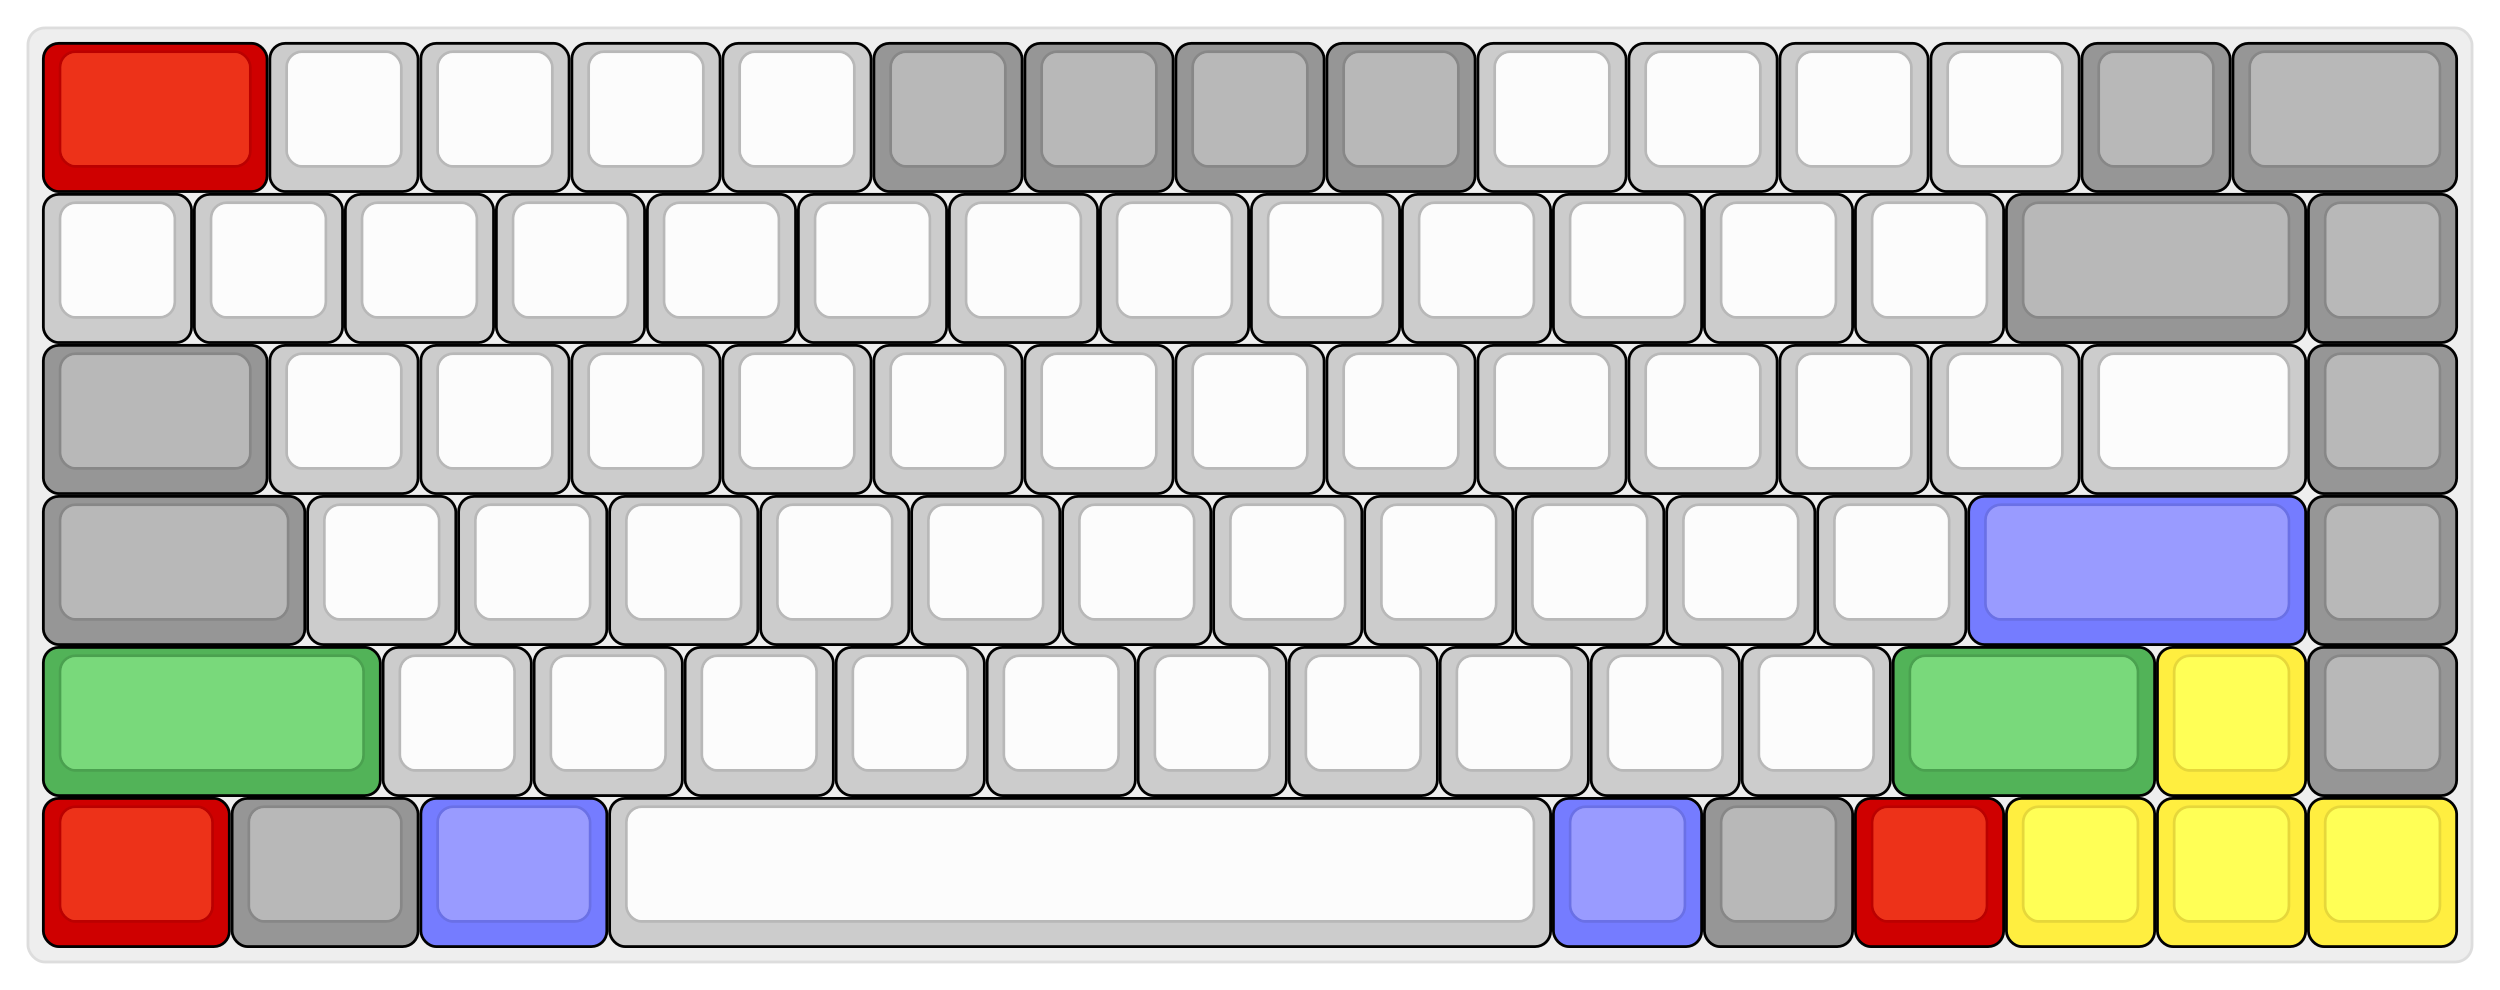 
  <svg width='894px'
       height='354px'
       viewBox='0 0 894 354'
       xmlns='http://www.w3.org/2000/svg'
       xmlns:xlink="http://www.w3.org/1999/xlink">

    <style type='text/css'>
    .keycap .border { stroke: black; stroke-width: 2; }
    .keycap .inner.border { stroke: rgba(0,0,0,.1); }
    </style>
    <defs>
      <linearGradient id="DCS">
        <stop offset="0%" stop-color="black" stop-opacity="0"/>
        <stop offset="40%" stop-color="black" stop-opacity="0.1"/>
        <stop offset="60%" stop-color="black" stop-opacity="0.1"/>
        <stop offset="100%" stop-color="black" stop-opacity="0"/>
      </linearGradient>
      <linearGradient id="SPACE" x1="0%" x2="0%" y1="0%" y2="100%">
        <stop offset="0%" stop-color="black" stop-opacity="0.1"/>
        <stop offset="20%" stop-color="black" stop-opacity="0.0"/>
        <stop offset="40%" stop-color="black" stop-opacity="0.0"/>
        <stop offset="100%" stop-color="black" stop-opacity="0.1"/>
      </linearGradient>
      <radialGradient id="DSA">
        <stop offset="0%" stop-color="black" stop-opacity="0.1"/>
        <stop offset="10%" stop-color="black" stop-opacity="0.1"/>
        <stop offset="100%" stop-color="black" stop-opacity="0"/>
      </radialGradient>
      <radialGradient id="SA" xlink:href="#DSA" />
    </defs>

    <g transform='translate(10,10)'>
      <rect width="874" height="334"
            stroke="#ddd" stroke-width="1" fill="#eeeeee" rx="6"/>
      <g transform='translate(5,5)'>
        
  <g class='  keycap'
  >

  
    <!-- Outer Border -->
    <rect x="1" y="1"
          width="79" height="52"
          rx="5" fill="#cf0000" class="outer border"/>
    
    <!-- Outer Fill -->
    <rect x="1" y="1"
          width="79" height="52"
          rx="5" fill="#cf0000"/>
    

    
      <!-- Inner Border -->
      <rect x="7" y="4"
            width="67" height="40"
            rx="5" fill="#ed3219" class="inner border"/>
      
      <!-- Inner Fill -->
      <rect x="7" y="4"
            width="67" height="40"
            rx="5" fill="#ed3219"/>
      
      

     
   
  </g>

  <g class='  keycap'
  >

  
    <!-- Outer Border -->
    <rect x="82" y="1"
          width="52" height="52"
          rx="5" fill="#cccccc" class="outer border"/>
    
    <!-- Outer Fill -->
    <rect x="82" y="1"
          width="52" height="52"
          rx="5" fill="#cccccc"/>
    

    
      <!-- Inner Border -->
      <rect x="88" y="4"
            width="40" height="40"
            rx="5" fill="#fcfcfc" class="inner border"/>
      
      <!-- Inner Fill -->
      <rect x="88" y="4"
            width="40" height="40"
            rx="5" fill="#fcfcfc"/>
      
      

     
   
  </g>

  <g class='  keycap'
  >

  
    <!-- Outer Border -->
    <rect x="136" y="1"
          width="52" height="52"
          rx="5" fill="#cccccc" class="outer border"/>
    
    <!-- Outer Fill -->
    <rect x="136" y="1"
          width="52" height="52"
          rx="5" fill="#cccccc"/>
    

    
      <!-- Inner Border -->
      <rect x="142" y="4"
            width="40" height="40"
            rx="5" fill="#fcfcfc" class="inner border"/>
      
      <!-- Inner Fill -->
      <rect x="142" y="4"
            width="40" height="40"
            rx="5" fill="#fcfcfc"/>
      
      

     
   
  </g>

  <g class='  keycap'
  >

  
    <!-- Outer Border -->
    <rect x="190" y="1"
          width="52" height="52"
          rx="5" fill="#cccccc" class="outer border"/>
    
    <!-- Outer Fill -->
    <rect x="190" y="1"
          width="52" height="52"
          rx="5" fill="#cccccc"/>
    

    
      <!-- Inner Border -->
      <rect x="196" y="4"
            width="40" height="40"
            rx="5" fill="#fcfcfc" class="inner border"/>
      
      <!-- Inner Fill -->
      <rect x="196" y="4"
            width="40" height="40"
            rx="5" fill="#fcfcfc"/>
      
      

     
   
  </g>

  <g class='  keycap'
  >

  
    <!-- Outer Border -->
    <rect x="244" y="1"
          width="52" height="52"
          rx="5" fill="#cccccc" class="outer border"/>
    
    <!-- Outer Fill -->
    <rect x="244" y="1"
          width="52" height="52"
          rx="5" fill="#cccccc"/>
    

    
      <!-- Inner Border -->
      <rect x="250" y="4"
            width="40" height="40"
            rx="5" fill="#fcfcfc" class="inner border"/>
      
      <!-- Inner Fill -->
      <rect x="250" y="4"
            width="40" height="40"
            rx="5" fill="#fcfcfc"/>
      
      

     
   
  </g>

  <g class='  keycap'
  >

  
    <!-- Outer Border -->
    <rect x="298" y="1"
          width="52" height="52"
          rx="5" fill="#969696" class="outer border"/>
    
    <!-- Outer Fill -->
    <rect x="298" y="1"
          width="52" height="52"
          rx="5" fill="#969696"/>
    

    
      <!-- Inner Border -->
      <rect x="304" y="4"
            width="40" height="40"
            rx="5" fill="#b8b8b8" class="inner border"/>
      
      <!-- Inner Fill -->
      <rect x="304" y="4"
            width="40" height="40"
            rx="5" fill="#b8b8b8"/>
      
      

     
   
  </g>

  <g class='  keycap'
  >

  
    <!-- Outer Border -->
    <rect x="352" y="1"
          width="52" height="52"
          rx="5" fill="#969696" class="outer border"/>
    
    <!-- Outer Fill -->
    <rect x="352" y="1"
          width="52" height="52"
          rx="5" fill="#969696"/>
    

    
      <!-- Inner Border -->
      <rect x="358" y="4"
            width="40" height="40"
            rx="5" fill="#b8b8b8" class="inner border"/>
      
      <!-- Inner Fill -->
      <rect x="358" y="4"
            width="40" height="40"
            rx="5" fill="#b8b8b8"/>
      
      

     
   
  </g>

  <g class='  keycap'
  >

  
    <!-- Outer Border -->
    <rect x="406" y="1"
          width="52" height="52"
          rx="5" fill="#969696" class="outer border"/>
    
    <!-- Outer Fill -->
    <rect x="406" y="1"
          width="52" height="52"
          rx="5" fill="#969696"/>
    

    
      <!-- Inner Border -->
      <rect x="412" y="4"
            width="40" height="40"
            rx="5" fill="#b8b8b8" class="inner border"/>
      
      <!-- Inner Fill -->
      <rect x="412" y="4"
            width="40" height="40"
            rx="5" fill="#b8b8b8"/>
      
      

     
   
  </g>

  <g class='  keycap'
  >

  
    <!-- Outer Border -->
    <rect x="460" y="1"
          width="52" height="52"
          rx="5" fill="#969696" class="outer border"/>
    
    <!-- Outer Fill -->
    <rect x="460" y="1"
          width="52" height="52"
          rx="5" fill="#969696"/>
    

    
      <!-- Inner Border -->
      <rect x="466" y="4"
            width="40" height="40"
            rx="5" fill="#b8b8b8" class="inner border"/>
      
      <!-- Inner Fill -->
      <rect x="466" y="4"
            width="40" height="40"
            rx="5" fill="#b8b8b8"/>
      
      

     
   
  </g>

  <g class='  keycap'
  >

  
    <!-- Outer Border -->
    <rect x="514" y="1"
          width="52" height="52"
          rx="5" fill="#cccccc" class="outer border"/>
    
    <!-- Outer Fill -->
    <rect x="514" y="1"
          width="52" height="52"
          rx="5" fill="#cccccc"/>
    

    
      <!-- Inner Border -->
      <rect x="520" y="4"
            width="40" height="40"
            rx="5" fill="#fcfcfc" class="inner border"/>
      
      <!-- Inner Fill -->
      <rect x="520" y="4"
            width="40" height="40"
            rx="5" fill="#fcfcfc"/>
      
      

     
   
  </g>

  <g class='  keycap'
  >

  
    <!-- Outer Border -->
    <rect x="568" y="1"
          width="52" height="52"
          rx="5" fill="#cccccc" class="outer border"/>
    
    <!-- Outer Fill -->
    <rect x="568" y="1"
          width="52" height="52"
          rx="5" fill="#cccccc"/>
    

    
      <!-- Inner Border -->
      <rect x="574" y="4"
            width="40" height="40"
            rx="5" fill="#fcfcfc" class="inner border"/>
      
      <!-- Inner Fill -->
      <rect x="574" y="4"
            width="40" height="40"
            rx="5" fill="#fcfcfc"/>
      
      

     
   
  </g>

  <g class='  keycap'
  >

  
    <!-- Outer Border -->
    <rect x="622" y="1"
          width="52" height="52"
          rx="5" fill="#cccccc" class="outer border"/>
    
    <!-- Outer Fill -->
    <rect x="622" y="1"
          width="52" height="52"
          rx="5" fill="#cccccc"/>
    

    
      <!-- Inner Border -->
      <rect x="628" y="4"
            width="40" height="40"
            rx="5" fill="#fcfcfc" class="inner border"/>
      
      <!-- Inner Fill -->
      <rect x="628" y="4"
            width="40" height="40"
            rx="5" fill="#fcfcfc"/>
      
      

     
   
  </g>

  <g class='  keycap'
  >

  
    <!-- Outer Border -->
    <rect x="676" y="1"
          width="52" height="52"
          rx="5" fill="#cccccc" class="outer border"/>
    
    <!-- Outer Fill -->
    <rect x="676" y="1"
          width="52" height="52"
          rx="5" fill="#cccccc"/>
    

    
      <!-- Inner Border -->
      <rect x="682" y="4"
            width="40" height="40"
            rx="5" fill="#fcfcfc" class="inner border"/>
      
      <!-- Inner Fill -->
      <rect x="682" y="4"
            width="40" height="40"
            rx="5" fill="#fcfcfc"/>
      
      

     
   
  </g>

  <g class='  keycap'
  >

  
    <!-- Outer Border -->
    <rect x="730" y="1"
          width="52" height="52"
          rx="5" fill="#969696" class="outer border"/>
    
    <!-- Outer Fill -->
    <rect x="730" y="1"
          width="52" height="52"
          rx="5" fill="#969696"/>
    

    
      <!-- Inner Border -->
      <rect x="736" y="4"
            width="40" height="40"
            rx="5" fill="#b8b8b8" class="inner border"/>
      
      <!-- Inner Fill -->
      <rect x="736" y="4"
            width="40" height="40"
            rx="5" fill="#b8b8b8"/>
      
      

     
   
  </g>

  <g class='  keycap'
  >

  
    <!-- Outer Border -->
    <rect x="784" y="1"
          width="79" height="52"
          rx="5" fill="#969696" class="outer border"/>
    
    <!-- Outer Fill -->
    <rect x="784" y="1"
          width="79" height="52"
          rx="5" fill="#969696"/>
    

    
      <!-- Inner Border -->
      <rect x="790" y="4"
            width="67" height="40"
            rx="5" fill="#b8b8b8" class="inner border"/>
      
      <!-- Inner Fill -->
      <rect x="790" y="4"
            width="67" height="40"
            rx="5" fill="#b8b8b8"/>
      
      

     
   
  </g>

  <g class='  keycap'
  >

  
    <!-- Outer Border -->
    <rect x="1" y="55"
          width="52" height="52"
          rx="5" fill="#cccccc" class="outer border"/>
    
    <!-- Outer Fill -->
    <rect x="1" y="55"
          width="52" height="52"
          rx="5" fill="#cccccc"/>
    

    
      <!-- Inner Border -->
      <rect x="7" y="58"
            width="40" height="40"
            rx="5" fill="#fcfcfc" class="inner border"/>
      
      <!-- Inner Fill -->
      <rect x="7" y="58"
            width="40" height="40"
            rx="5" fill="#fcfcfc"/>
      
      

     
   
  </g>

  <g class='  keycap'
  >

  
    <!-- Outer Border -->
    <rect x="55" y="55"
          width="52" height="52"
          rx="5" fill="#cccccc" class="outer border"/>
    
    <!-- Outer Fill -->
    <rect x="55" y="55"
          width="52" height="52"
          rx="5" fill="#cccccc"/>
    

    
      <!-- Inner Border -->
      <rect x="61" y="58"
            width="40" height="40"
            rx="5" fill="#fcfcfc" class="inner border"/>
      
      <!-- Inner Fill -->
      <rect x="61" y="58"
            width="40" height="40"
            rx="5" fill="#fcfcfc"/>
      
      

     
   
  </g>

  <g class='  keycap'
  >

  
    <!-- Outer Border -->
    <rect x="109" y="55"
          width="52" height="52"
          rx="5" fill="#cccccc" class="outer border"/>
    
    <!-- Outer Fill -->
    <rect x="109" y="55"
          width="52" height="52"
          rx="5" fill="#cccccc"/>
    

    
      <!-- Inner Border -->
      <rect x="115" y="58"
            width="40" height="40"
            rx="5" fill="#fcfcfc" class="inner border"/>
      
      <!-- Inner Fill -->
      <rect x="115" y="58"
            width="40" height="40"
            rx="5" fill="#fcfcfc"/>
      
      

     
   
  </g>

  <g class='  keycap'
  >

  
    <!-- Outer Border -->
    <rect x="163" y="55"
          width="52" height="52"
          rx="5" fill="#cccccc" class="outer border"/>
    
    <!-- Outer Fill -->
    <rect x="163" y="55"
          width="52" height="52"
          rx="5" fill="#cccccc"/>
    

    
      <!-- Inner Border -->
      <rect x="169" y="58"
            width="40" height="40"
            rx="5" fill="#fcfcfc" class="inner border"/>
      
      <!-- Inner Fill -->
      <rect x="169" y="58"
            width="40" height="40"
            rx="5" fill="#fcfcfc"/>
      
      

     
   
  </g>

  <g class='  keycap'
  >

  
    <!-- Outer Border -->
    <rect x="217" y="55"
          width="52" height="52"
          rx="5" fill="#cccccc" class="outer border"/>
    
    <!-- Outer Fill -->
    <rect x="217" y="55"
          width="52" height="52"
          rx="5" fill="#cccccc"/>
    

    
      <!-- Inner Border -->
      <rect x="223" y="58"
            width="40" height="40"
            rx="5" fill="#fcfcfc" class="inner border"/>
      
      <!-- Inner Fill -->
      <rect x="223" y="58"
            width="40" height="40"
            rx="5" fill="#fcfcfc"/>
      
      

     
   
  </g>

  <g class='  keycap'
  >

  
    <!-- Outer Border -->
    <rect x="271" y="55"
          width="52" height="52"
          rx="5" fill="#cccccc" class="outer border"/>
    
    <!-- Outer Fill -->
    <rect x="271" y="55"
          width="52" height="52"
          rx="5" fill="#cccccc"/>
    

    
      <!-- Inner Border -->
      <rect x="277" y="58"
            width="40" height="40"
            rx="5" fill="#fcfcfc" class="inner border"/>
      
      <!-- Inner Fill -->
      <rect x="277" y="58"
            width="40" height="40"
            rx="5" fill="#fcfcfc"/>
      
      

     
   
  </g>

  <g class='  keycap'
  >

  
    <!-- Outer Border -->
    <rect x="325" y="55"
          width="52" height="52"
          rx="5" fill="#cccccc" class="outer border"/>
    
    <!-- Outer Fill -->
    <rect x="325" y="55"
          width="52" height="52"
          rx="5" fill="#cccccc"/>
    

    
      <!-- Inner Border -->
      <rect x="331" y="58"
            width="40" height="40"
            rx="5" fill="#fcfcfc" class="inner border"/>
      
      <!-- Inner Fill -->
      <rect x="331" y="58"
            width="40" height="40"
            rx="5" fill="#fcfcfc"/>
      
      

     
   
  </g>

  <g class='  keycap'
  >

  
    <!-- Outer Border -->
    <rect x="379" y="55"
          width="52" height="52"
          rx="5" fill="#cccccc" class="outer border"/>
    
    <!-- Outer Fill -->
    <rect x="379" y="55"
          width="52" height="52"
          rx="5" fill="#cccccc"/>
    

    
      <!-- Inner Border -->
      <rect x="385" y="58"
            width="40" height="40"
            rx="5" fill="#fcfcfc" class="inner border"/>
      
      <!-- Inner Fill -->
      <rect x="385" y="58"
            width="40" height="40"
            rx="5" fill="#fcfcfc"/>
      
      

     
   
  </g>

  <g class='  keycap'
  >

  
    <!-- Outer Border -->
    <rect x="433" y="55"
          width="52" height="52"
          rx="5" fill="#cccccc" class="outer border"/>
    
    <!-- Outer Fill -->
    <rect x="433" y="55"
          width="52" height="52"
          rx="5" fill="#cccccc"/>
    

    
      <!-- Inner Border -->
      <rect x="439" y="58"
            width="40" height="40"
            rx="5" fill="#fcfcfc" class="inner border"/>
      
      <!-- Inner Fill -->
      <rect x="439" y="58"
            width="40" height="40"
            rx="5" fill="#fcfcfc"/>
      
      

     
   
  </g>

  <g class='  keycap'
  >

  
    <!-- Outer Border -->
    <rect x="487" y="55"
          width="52" height="52"
          rx="5" fill="#cccccc" class="outer border"/>
    
    <!-- Outer Fill -->
    <rect x="487" y="55"
          width="52" height="52"
          rx="5" fill="#cccccc"/>
    

    
      <!-- Inner Border -->
      <rect x="493" y="58"
            width="40" height="40"
            rx="5" fill="#fcfcfc" class="inner border"/>
      
      <!-- Inner Fill -->
      <rect x="493" y="58"
            width="40" height="40"
            rx="5" fill="#fcfcfc"/>
      
      

     
   
  </g>

  <g class='  keycap'
  >

  
    <!-- Outer Border -->
    <rect x="541" y="55"
          width="52" height="52"
          rx="5" fill="#cccccc" class="outer border"/>
    
    <!-- Outer Fill -->
    <rect x="541" y="55"
          width="52" height="52"
          rx="5" fill="#cccccc"/>
    

    
      <!-- Inner Border -->
      <rect x="547" y="58"
            width="40" height="40"
            rx="5" fill="#fcfcfc" class="inner border"/>
      
      <!-- Inner Fill -->
      <rect x="547" y="58"
            width="40" height="40"
            rx="5" fill="#fcfcfc"/>
      
      

     
   
  </g>

  <g class='  keycap'
  >

  
    <!-- Outer Border -->
    <rect x="595" y="55"
          width="52" height="52"
          rx="5" fill="#cccccc" class="outer border"/>
    
    <!-- Outer Fill -->
    <rect x="595" y="55"
          width="52" height="52"
          rx="5" fill="#cccccc"/>
    

    
      <!-- Inner Border -->
      <rect x="601" y="58"
            width="40" height="40"
            rx="5" fill="#fcfcfc" class="inner border"/>
      
      <!-- Inner Fill -->
      <rect x="601" y="58"
            width="40" height="40"
            rx="5" fill="#fcfcfc"/>
      
      

     
   
  </g>

  <g class='  keycap'
  >

  
    <!-- Outer Border -->
    <rect x="649" y="55"
          width="52" height="52"
          rx="5" fill="#cccccc" class="outer border"/>
    
    <!-- Outer Fill -->
    <rect x="649" y="55"
          width="52" height="52"
          rx="5" fill="#cccccc"/>
    

    
      <!-- Inner Border -->
      <rect x="655" y="58"
            width="40" height="40"
            rx="5" fill="#fcfcfc" class="inner border"/>
      
      <!-- Inner Fill -->
      <rect x="655" y="58"
            width="40" height="40"
            rx="5" fill="#fcfcfc"/>
      
      

     
   
  </g>

  <g class='  keycap'
  >

  
    <!-- Outer Border -->
    <rect x="703" y="55"
          width="106" height="52"
          rx="5" fill="#969696" class="outer border"/>
    
    <!-- Outer Fill -->
    <rect x="703" y="55"
          width="106" height="52"
          rx="5" fill="#969696"/>
    

    
      <!-- Inner Border -->
      <rect x="709" y="58"
            width="94" height="40"
            rx="5" fill="#b8b8b8" class="inner border"/>
      
      <!-- Inner Fill -->
      <rect x="709" y="58"
            width="94" height="40"
            rx="5" fill="#b8b8b8"/>
      
      

     
   
  </g>

  <g class='  keycap'
  >

  
    <!-- Outer Border -->
    <rect x="811" y="55"
          width="52" height="52"
          rx="5" fill="#969696" class="outer border"/>
    
    <!-- Outer Fill -->
    <rect x="811" y="55"
          width="52" height="52"
          rx="5" fill="#969696"/>
    

    
      <!-- Inner Border -->
      <rect x="817" y="58"
            width="40" height="40"
            rx="5" fill="#b8b8b8" class="inner border"/>
      
      <!-- Inner Fill -->
      <rect x="817" y="58"
            width="40" height="40"
            rx="5" fill="#b8b8b8"/>
      
      

     
   
  </g>

  <g class='  keycap'
  >

  
    <!-- Outer Border -->
    <rect x="1" y="109"
          width="79" height="52"
          rx="5" fill="#969696" class="outer border"/>
    
    <!-- Outer Fill -->
    <rect x="1" y="109"
          width="79" height="52"
          rx="5" fill="#969696"/>
    

    
      <!-- Inner Border -->
      <rect x="7" y="112"
            width="67" height="40"
            rx="5" fill="#b8b8b8" class="inner border"/>
      
      <!-- Inner Fill -->
      <rect x="7" y="112"
            width="67" height="40"
            rx="5" fill="#b8b8b8"/>
      
      

     
   
  </g>

  <g class='  keycap'
  >

  
    <!-- Outer Border -->
    <rect x="82" y="109"
          width="52" height="52"
          rx="5" fill="#cccccc" class="outer border"/>
    
    <!-- Outer Fill -->
    <rect x="82" y="109"
          width="52" height="52"
          rx="5" fill="#cccccc"/>
    

    
      <!-- Inner Border -->
      <rect x="88" y="112"
            width="40" height="40"
            rx="5" fill="#fcfcfc" class="inner border"/>
      
      <!-- Inner Fill -->
      <rect x="88" y="112"
            width="40" height="40"
            rx="5" fill="#fcfcfc"/>
      
      

     
   
  </g>

  <g class='  keycap'
  >

  
    <!-- Outer Border -->
    <rect x="136" y="109"
          width="52" height="52"
          rx="5" fill="#cccccc" class="outer border"/>
    
    <!-- Outer Fill -->
    <rect x="136" y="109"
          width="52" height="52"
          rx="5" fill="#cccccc"/>
    

    
      <!-- Inner Border -->
      <rect x="142" y="112"
            width="40" height="40"
            rx="5" fill="#fcfcfc" class="inner border"/>
      
      <!-- Inner Fill -->
      <rect x="142" y="112"
            width="40" height="40"
            rx="5" fill="#fcfcfc"/>
      
      

     
   
  </g>

  <g class='  keycap'
  >

  
    <!-- Outer Border -->
    <rect x="190" y="109"
          width="52" height="52"
          rx="5" fill="#cccccc" class="outer border"/>
    
    <!-- Outer Fill -->
    <rect x="190" y="109"
          width="52" height="52"
          rx="5" fill="#cccccc"/>
    

    
      <!-- Inner Border -->
      <rect x="196" y="112"
            width="40" height="40"
            rx="5" fill="#fcfcfc" class="inner border"/>
      
      <!-- Inner Fill -->
      <rect x="196" y="112"
            width="40" height="40"
            rx="5" fill="#fcfcfc"/>
      
      

     
   
  </g>

  <g class='  keycap'
  >

  
    <!-- Outer Border -->
    <rect x="244" y="109"
          width="52" height="52"
          rx="5" fill="#cccccc" class="outer border"/>
    
    <!-- Outer Fill -->
    <rect x="244" y="109"
          width="52" height="52"
          rx="5" fill="#cccccc"/>
    

    
      <!-- Inner Border -->
      <rect x="250" y="112"
            width="40" height="40"
            rx="5" fill="#fcfcfc" class="inner border"/>
      
      <!-- Inner Fill -->
      <rect x="250" y="112"
            width="40" height="40"
            rx="5" fill="#fcfcfc"/>
      
      

     
   
  </g>

  <g class='  keycap'
  >

  
    <!-- Outer Border -->
    <rect x="298" y="109"
          width="52" height="52"
          rx="5" fill="#cccccc" class="outer border"/>
    
    <!-- Outer Fill -->
    <rect x="298" y="109"
          width="52" height="52"
          rx="5" fill="#cccccc"/>
    

    
      <!-- Inner Border -->
      <rect x="304" y="112"
            width="40" height="40"
            rx="5" fill="#fcfcfc" class="inner border"/>
      
      <!-- Inner Fill -->
      <rect x="304" y="112"
            width="40" height="40"
            rx="5" fill="#fcfcfc"/>
      
      

     
   
  </g>

  <g class='  keycap'
  >

  
    <!-- Outer Border -->
    <rect x="352" y="109"
          width="52" height="52"
          rx="5" fill="#cccccc" class="outer border"/>
    
    <!-- Outer Fill -->
    <rect x="352" y="109"
          width="52" height="52"
          rx="5" fill="#cccccc"/>
    

    
      <!-- Inner Border -->
      <rect x="358" y="112"
            width="40" height="40"
            rx="5" fill="#fcfcfc" class="inner border"/>
      
      <!-- Inner Fill -->
      <rect x="358" y="112"
            width="40" height="40"
            rx="5" fill="#fcfcfc"/>
      
      

     
   
  </g>

  <g class='  keycap'
  >

  
    <!-- Outer Border -->
    <rect x="406" y="109"
          width="52" height="52"
          rx="5" fill="#cccccc" class="outer border"/>
    
    <!-- Outer Fill -->
    <rect x="406" y="109"
          width="52" height="52"
          rx="5" fill="#cccccc"/>
    

    
      <!-- Inner Border -->
      <rect x="412" y="112"
            width="40" height="40"
            rx="5" fill="#fcfcfc" class="inner border"/>
      
      <!-- Inner Fill -->
      <rect x="412" y="112"
            width="40" height="40"
            rx="5" fill="#fcfcfc"/>
      
      

     
   
  </g>

  <g class='  keycap'
  >

  
    <!-- Outer Border -->
    <rect x="460" y="109"
          width="52" height="52"
          rx="5" fill="#cccccc" class="outer border"/>
    
    <!-- Outer Fill -->
    <rect x="460" y="109"
          width="52" height="52"
          rx="5" fill="#cccccc"/>
    

    
      <!-- Inner Border -->
      <rect x="466" y="112"
            width="40" height="40"
            rx="5" fill="#fcfcfc" class="inner border"/>
      
      <!-- Inner Fill -->
      <rect x="466" y="112"
            width="40" height="40"
            rx="5" fill="#fcfcfc"/>
      
      

     
   
  </g>

  <g class='  keycap'
  >

  
    <!-- Outer Border -->
    <rect x="514" y="109"
          width="52" height="52"
          rx="5" fill="#cccccc" class="outer border"/>
    
    <!-- Outer Fill -->
    <rect x="514" y="109"
          width="52" height="52"
          rx="5" fill="#cccccc"/>
    

    
      <!-- Inner Border -->
      <rect x="520" y="112"
            width="40" height="40"
            rx="5" fill="#fcfcfc" class="inner border"/>
      
      <!-- Inner Fill -->
      <rect x="520" y="112"
            width="40" height="40"
            rx="5" fill="#fcfcfc"/>
      
      

     
   
  </g>

  <g class='  keycap'
  >

  
    <!-- Outer Border -->
    <rect x="568" y="109"
          width="52" height="52"
          rx="5" fill="#cccccc" class="outer border"/>
    
    <!-- Outer Fill -->
    <rect x="568" y="109"
          width="52" height="52"
          rx="5" fill="#cccccc"/>
    

    
      <!-- Inner Border -->
      <rect x="574" y="112"
            width="40" height="40"
            rx="5" fill="#fcfcfc" class="inner border"/>
      
      <!-- Inner Fill -->
      <rect x="574" y="112"
            width="40" height="40"
            rx="5" fill="#fcfcfc"/>
      
      

     
   
  </g>

  <g class='  keycap'
  >

  
    <!-- Outer Border -->
    <rect x="622" y="109"
          width="52" height="52"
          rx="5" fill="#cccccc" class="outer border"/>
    
    <!-- Outer Fill -->
    <rect x="622" y="109"
          width="52" height="52"
          rx="5" fill="#cccccc"/>
    

    
      <!-- Inner Border -->
      <rect x="628" y="112"
            width="40" height="40"
            rx="5" fill="#fcfcfc" class="inner border"/>
      
      <!-- Inner Fill -->
      <rect x="628" y="112"
            width="40" height="40"
            rx="5" fill="#fcfcfc"/>
      
      

     
   
  </g>

  <g class='  keycap'
  >

  
    <!-- Outer Border -->
    <rect x="676" y="109"
          width="52" height="52"
          rx="5" fill="#cccccc" class="outer border"/>
    
    <!-- Outer Fill -->
    <rect x="676" y="109"
          width="52" height="52"
          rx="5" fill="#cccccc"/>
    

    
      <!-- Inner Border -->
      <rect x="682" y="112"
            width="40" height="40"
            rx="5" fill="#fcfcfc" class="inner border"/>
      
      <!-- Inner Fill -->
      <rect x="682" y="112"
            width="40" height="40"
            rx="5" fill="#fcfcfc"/>
      
      

     
   
  </g>

  <g class='  keycap'
  >

  
    <!-- Outer Border -->
    <rect x="730" y="109"
          width="79" height="52"
          rx="5" fill="#cccccc" class="outer border"/>
    
    <!-- Outer Fill -->
    <rect x="730" y="109"
          width="79" height="52"
          rx="5" fill="#cccccc"/>
    

    
      <!-- Inner Border -->
      <rect x="736" y="112"
            width="67" height="40"
            rx="5" fill="#fcfcfc" class="inner border"/>
      
      <!-- Inner Fill -->
      <rect x="736" y="112"
            width="67" height="40"
            rx="5" fill="#fcfcfc"/>
      
      

     
   
  </g>

  <g class='  keycap'
  >

  
    <!-- Outer Border -->
    <rect x="811" y="109"
          width="52" height="52"
          rx="5" fill="#969696" class="outer border"/>
    
    <!-- Outer Fill -->
    <rect x="811" y="109"
          width="52" height="52"
          rx="5" fill="#969696"/>
    

    
      <!-- Inner Border -->
      <rect x="817" y="112"
            width="40" height="40"
            rx="5" fill="#b8b8b8" class="inner border"/>
      
      <!-- Inner Fill -->
      <rect x="817" y="112"
            width="40" height="40"
            rx="5" fill="#b8b8b8"/>
      
      

     
   
  </g>

  <g class='  keycap'
  >

  
    <!-- Outer Border -->
    <rect x="1" y="163"
          width="92.5" height="52"
          rx="5" fill="#969696" class="outer border"/>
    
    <!-- Outer Fill -->
    <rect x="1" y="163"
          width="92.5" height="52"
          rx="5" fill="#969696"/>
    

    
      <!-- Inner Border -->
      <rect x="7" y="166"
            width="80.5" height="40"
            rx="5" fill="#b8b8b8" class="inner border"/>
      
      <!-- Inner Fill -->
      <rect x="7" y="166"
            width="80.5" height="40"
            rx="5" fill="#b8b8b8"/>
      
      

     
   
  </g>

  <g class='  keycap'
  >

  
    <!-- Outer Border -->
    <rect x="95.5" y="163"
          width="52" height="52"
          rx="5" fill="#cccccc" class="outer border"/>
    
    <!-- Outer Fill -->
    <rect x="95.5" y="163"
          width="52" height="52"
          rx="5" fill="#cccccc"/>
    

    
      <!-- Inner Border -->
      <rect x="101.5" y="166"
            width="40" height="40"
            rx="5" fill="#fcfcfc" class="inner border"/>
      
      <!-- Inner Fill -->
      <rect x="101.5" y="166"
            width="40" height="40"
            rx="5" fill="#fcfcfc"/>
      
      

     
   
  </g>

  <g class='  keycap'
  >

  
    <!-- Outer Border -->
    <rect x="149.5" y="163"
          width="52" height="52"
          rx="5" fill="#cccccc" class="outer border"/>
    
    <!-- Outer Fill -->
    <rect x="149.5" y="163"
          width="52" height="52"
          rx="5" fill="#cccccc"/>
    

    
      <!-- Inner Border -->
      <rect x="155.5" y="166"
            width="40" height="40"
            rx="5" fill="#fcfcfc" class="inner border"/>
      
      <!-- Inner Fill -->
      <rect x="155.5" y="166"
            width="40" height="40"
            rx="5" fill="#fcfcfc"/>
      
      

     
   
  </g>

  <g class='  keycap'
  >

  
    <!-- Outer Border -->
    <rect x="203.5" y="163"
          width="52" height="52"
          rx="5" fill="#cccccc" class="outer border"/>
    
    <!-- Outer Fill -->
    <rect x="203.5" y="163"
          width="52" height="52"
          rx="5" fill="#cccccc"/>
    

    
      <!-- Inner Border -->
      <rect x="209.5" y="166"
            width="40" height="40"
            rx="5" fill="#fcfcfc" class="inner border"/>
      
      <!-- Inner Fill -->
      <rect x="209.5" y="166"
            width="40" height="40"
            rx="5" fill="#fcfcfc"/>
      
      

     
   
  </g>

  <g class='  keycap'
  >

  
    <!-- Outer Border -->
    <rect x="257.5" y="163"
          width="52" height="52"
          rx="5" fill="#cccccc" class="outer border"/>
    
    <!-- Outer Fill -->
    <rect x="257.5" y="163"
          width="52" height="52"
          rx="5" fill="#cccccc"/>
    

    
      <!-- Inner Border -->
      <rect x="263.5" y="166"
            width="40" height="40"
            rx="5" fill="#fcfcfc" class="inner border"/>
      
      <!-- Inner Fill -->
      <rect x="263.5" y="166"
            width="40" height="40"
            rx="5" fill="#fcfcfc"/>
      
      

     
   
  </g>

  <g class='  keycap'
  >

  
    <!-- Outer Border -->
    <rect x="311.5" y="163"
          width="52" height="52"
          rx="5" fill="#cccccc" class="outer border"/>
    
    <!-- Outer Fill -->
    <rect x="311.5" y="163"
          width="52" height="52"
          rx="5" fill="#cccccc"/>
    

    
      <!-- Inner Border -->
      <rect x="317.5" y="166"
            width="40" height="40"
            rx="5" fill="#fcfcfc" class="inner border"/>
      
      <!-- Inner Fill -->
      <rect x="317.5" y="166"
            width="40" height="40"
            rx="5" fill="#fcfcfc"/>
      
      

     
   
  </g>

  <g class='  keycap'
  >

  
    <!-- Outer Border -->
    <rect x="365.5" y="163"
          width="52" height="52"
          rx="5" fill="#cccccc" class="outer border"/>
    
    <!-- Outer Fill -->
    <rect x="365.5" y="163"
          width="52" height="52"
          rx="5" fill="#cccccc"/>
    

    
      <!-- Inner Border -->
      <rect x="371.5" y="166"
            width="40" height="40"
            rx="5" fill="#fcfcfc" class="inner border"/>
      
      <!-- Inner Fill -->
      <rect x="371.5" y="166"
            width="40" height="40"
            rx="5" fill="#fcfcfc"/>
      
      

     
   
  </g>

  <g class='  keycap'
  >

  
    <!-- Outer Border -->
    <rect x="419.5" y="163"
          width="52" height="52"
          rx="5" fill="#cccccc" class="outer border"/>
    
    <!-- Outer Fill -->
    <rect x="419.5" y="163"
          width="52" height="52"
          rx="5" fill="#cccccc"/>
    

    
      <!-- Inner Border -->
      <rect x="425.5" y="166"
            width="40" height="40"
            rx="5" fill="#fcfcfc" class="inner border"/>
      
      <!-- Inner Fill -->
      <rect x="425.5" y="166"
            width="40" height="40"
            rx="5" fill="#fcfcfc"/>
      
      

     
   
  </g>

  <g class='  keycap'
  >

  
    <!-- Outer Border -->
    <rect x="473.5" y="163"
          width="52" height="52"
          rx="5" fill="#cccccc" class="outer border"/>
    
    <!-- Outer Fill -->
    <rect x="473.5" y="163"
          width="52" height="52"
          rx="5" fill="#cccccc"/>
    

    
      <!-- Inner Border -->
      <rect x="479.5" y="166"
            width="40" height="40"
            rx="5" fill="#fcfcfc" class="inner border"/>
      
      <!-- Inner Fill -->
      <rect x="479.5" y="166"
            width="40" height="40"
            rx="5" fill="#fcfcfc"/>
      
      

     
   
  </g>

  <g class='  keycap'
  >

  
    <!-- Outer Border -->
    <rect x="527.5" y="163"
          width="52" height="52"
          rx="5" fill="#cccccc" class="outer border"/>
    
    <!-- Outer Fill -->
    <rect x="527.5" y="163"
          width="52" height="52"
          rx="5" fill="#cccccc"/>
    

    
      <!-- Inner Border -->
      <rect x="533.5" y="166"
            width="40" height="40"
            rx="5" fill="#fcfcfc" class="inner border"/>
      
      <!-- Inner Fill -->
      <rect x="533.5" y="166"
            width="40" height="40"
            rx="5" fill="#fcfcfc"/>
      
      

     
   
  </g>

  <g class='  keycap'
  >

  
    <!-- Outer Border -->
    <rect x="581.5" y="163"
          width="52" height="52"
          rx="5" fill="#cccccc" class="outer border"/>
    
    <!-- Outer Fill -->
    <rect x="581.5" y="163"
          width="52" height="52"
          rx="5" fill="#cccccc"/>
    

    
      <!-- Inner Border -->
      <rect x="587.5" y="166"
            width="40" height="40"
            rx="5" fill="#fcfcfc" class="inner border"/>
      
      <!-- Inner Fill -->
      <rect x="587.5" y="166"
            width="40" height="40"
            rx="5" fill="#fcfcfc"/>
      
      

     
   
  </g>

  <g class='  keycap'
  >

  
    <!-- Outer Border -->
    <rect x="635.5" y="163"
          width="52" height="52"
          rx="5" fill="#cccccc" class="outer border"/>
    
    <!-- Outer Fill -->
    <rect x="635.5" y="163"
          width="52" height="52"
          rx="5" fill="#cccccc"/>
    

    
      <!-- Inner Border -->
      <rect x="641.5" y="166"
            width="40" height="40"
            rx="5" fill="#fcfcfc" class="inner border"/>
      
      <!-- Inner Fill -->
      <rect x="641.5" y="166"
            width="40" height="40"
            rx="5" fill="#fcfcfc"/>
      
      

     
   
  </g>

  <g class='  keycap'
  >

  
    <!-- Outer Border -->
    <rect x="689.5" y="163"
          width="119.5" height="52"
          rx="5" fill="#757cff" class="outer border"/>
    
    <!-- Outer Fill -->
    <rect x="689.5" y="163"
          width="119.5" height="52"
          rx="5" fill="#757cff"/>
    

    
      <!-- Inner Border -->
      <rect x="695.5" y="166"
            width="107.5" height="40"
            rx="5" fill="#999bff" class="inner border"/>
      
      <!-- Inner Fill -->
      <rect x="695.5" y="166"
            width="107.5" height="40"
            rx="5" fill="#999bff"/>
      
      

     
   
  </g>

  <g class='  keycap'
  >

  
    <!-- Outer Border -->
    <rect x="811" y="163"
          width="52" height="52"
          rx="5" fill="#969696" class="outer border"/>
    
    <!-- Outer Fill -->
    <rect x="811" y="163"
          width="52" height="52"
          rx="5" fill="#969696"/>
    

    
      <!-- Inner Border -->
      <rect x="817" y="166"
            width="40" height="40"
            rx="5" fill="#b8b8b8" class="inner border"/>
      
      <!-- Inner Fill -->
      <rect x="817" y="166"
            width="40" height="40"
            rx="5" fill="#b8b8b8"/>
      
      

     
   
  </g>

  <g class='  keycap'
  >

  
    <!-- Outer Border -->
    <rect x="1" y="217"
          width="119.5" height="52"
          rx="5" fill="#52b358" class="outer border"/>
    
    <!-- Outer Fill -->
    <rect x="1" y="217"
          width="119.5" height="52"
          rx="5" fill="#52b358"/>
    

    
      <!-- Inner Border -->
      <rect x="7" y="220"
            width="107.5" height="40"
            rx="5" fill="#79d97b" class="inner border"/>
      
      <!-- Inner Fill -->
      <rect x="7" y="220"
            width="107.5" height="40"
            rx="5" fill="#79d97b"/>
      
      

     
   
  </g>

  <g class='  keycap'
  >

  
    <!-- Outer Border -->
    <rect x="122.5" y="217"
          width="52" height="52"
          rx="5" fill="#cccccc" class="outer border"/>
    
    <!-- Outer Fill -->
    <rect x="122.5" y="217"
          width="52" height="52"
          rx="5" fill="#cccccc"/>
    

    
      <!-- Inner Border -->
      <rect x="128.5" y="220"
            width="40" height="40"
            rx="5" fill="#fcfcfc" class="inner border"/>
      
      <!-- Inner Fill -->
      <rect x="128.5" y="220"
            width="40" height="40"
            rx="5" fill="#fcfcfc"/>
      
      

     
   
  </g>

  <g class='  keycap'
  >

  
    <!-- Outer Border -->
    <rect x="176.5" y="217"
          width="52" height="52"
          rx="5" fill="#cccccc" class="outer border"/>
    
    <!-- Outer Fill -->
    <rect x="176.5" y="217"
          width="52" height="52"
          rx="5" fill="#cccccc"/>
    

    
      <!-- Inner Border -->
      <rect x="182.5" y="220"
            width="40" height="40"
            rx="5" fill="#fcfcfc" class="inner border"/>
      
      <!-- Inner Fill -->
      <rect x="182.5" y="220"
            width="40" height="40"
            rx="5" fill="#fcfcfc"/>
      
      

     
   
  </g>

  <g class='  keycap'
  >

  
    <!-- Outer Border -->
    <rect x="230.5" y="217"
          width="52" height="52"
          rx="5" fill="#cccccc" class="outer border"/>
    
    <!-- Outer Fill -->
    <rect x="230.5" y="217"
          width="52" height="52"
          rx="5" fill="#cccccc"/>
    

    
      <!-- Inner Border -->
      <rect x="236.5" y="220"
            width="40" height="40"
            rx="5" fill="#fcfcfc" class="inner border"/>
      
      <!-- Inner Fill -->
      <rect x="236.5" y="220"
            width="40" height="40"
            rx="5" fill="#fcfcfc"/>
      
      

     
   
  </g>

  <g class='  keycap'
  >

  
    <!-- Outer Border -->
    <rect x="284.5" y="217"
          width="52" height="52"
          rx="5" fill="#cccccc" class="outer border"/>
    
    <!-- Outer Fill -->
    <rect x="284.5" y="217"
          width="52" height="52"
          rx="5" fill="#cccccc"/>
    

    
      <!-- Inner Border -->
      <rect x="290.5" y="220"
            width="40" height="40"
            rx="5" fill="#fcfcfc" class="inner border"/>
      
      <!-- Inner Fill -->
      <rect x="290.5" y="220"
            width="40" height="40"
            rx="5" fill="#fcfcfc"/>
      
      

     
   
  </g>

  <g class='  keycap'
  >

  
    <!-- Outer Border -->
    <rect x="338.5" y="217"
          width="52" height="52"
          rx="5" fill="#cccccc" class="outer border"/>
    
    <!-- Outer Fill -->
    <rect x="338.5" y="217"
          width="52" height="52"
          rx="5" fill="#cccccc"/>
    

    
      <!-- Inner Border -->
      <rect x="344.5" y="220"
            width="40" height="40"
            rx="5" fill="#fcfcfc" class="inner border"/>
      
      <!-- Inner Fill -->
      <rect x="344.5" y="220"
            width="40" height="40"
            rx="5" fill="#fcfcfc"/>
      
      

     
   
  </g>

  <g class='  keycap'
  >

  
    <!-- Outer Border -->
    <rect x="392.5" y="217"
          width="52" height="52"
          rx="5" fill="#cccccc" class="outer border"/>
    
    <!-- Outer Fill -->
    <rect x="392.5" y="217"
          width="52" height="52"
          rx="5" fill="#cccccc"/>
    

    
      <!-- Inner Border -->
      <rect x="398.5" y="220"
            width="40" height="40"
            rx="5" fill="#fcfcfc" class="inner border"/>
      
      <!-- Inner Fill -->
      <rect x="398.5" y="220"
            width="40" height="40"
            rx="5" fill="#fcfcfc"/>
      
      

     
   
  </g>

  <g class='  keycap'
  >

  
    <!-- Outer Border -->
    <rect x="446.5" y="217"
          width="52" height="52"
          rx="5" fill="#cccccc" class="outer border"/>
    
    <!-- Outer Fill -->
    <rect x="446.5" y="217"
          width="52" height="52"
          rx="5" fill="#cccccc"/>
    

    
      <!-- Inner Border -->
      <rect x="452.5" y="220"
            width="40" height="40"
            rx="5" fill="#fcfcfc" class="inner border"/>
      
      <!-- Inner Fill -->
      <rect x="452.5" y="220"
            width="40" height="40"
            rx="5" fill="#fcfcfc"/>
      
      

     
   
  </g>

  <g class='  keycap'
  >

  
    <!-- Outer Border -->
    <rect x="500.5" y="217"
          width="52" height="52"
          rx="5" fill="#cccccc" class="outer border"/>
    
    <!-- Outer Fill -->
    <rect x="500.5" y="217"
          width="52" height="52"
          rx="5" fill="#cccccc"/>
    

    
      <!-- Inner Border -->
      <rect x="506.5" y="220"
            width="40" height="40"
            rx="5" fill="#fcfcfc" class="inner border"/>
      
      <!-- Inner Fill -->
      <rect x="506.5" y="220"
            width="40" height="40"
            rx="5" fill="#fcfcfc"/>
      
      

     
   
  </g>

  <g class='  keycap'
  >

  
    <!-- Outer Border -->
    <rect x="554.5" y="217"
          width="52" height="52"
          rx="5" fill="#cccccc" class="outer border"/>
    
    <!-- Outer Fill -->
    <rect x="554.5" y="217"
          width="52" height="52"
          rx="5" fill="#cccccc"/>
    

    
      <!-- Inner Border -->
      <rect x="560.5" y="220"
            width="40" height="40"
            rx="5" fill="#fcfcfc" class="inner border"/>
      
      <!-- Inner Fill -->
      <rect x="560.5" y="220"
            width="40" height="40"
            rx="5" fill="#fcfcfc"/>
      
      

     
   
  </g>

  <g class='  keycap'
  >

  
    <!-- Outer Border -->
    <rect x="608.5" y="217"
          width="52" height="52"
          rx="5" fill="#cccccc" class="outer border"/>
    
    <!-- Outer Fill -->
    <rect x="608.5" y="217"
          width="52" height="52"
          rx="5" fill="#cccccc"/>
    

    
      <!-- Inner Border -->
      <rect x="614.5" y="220"
            width="40" height="40"
            rx="5" fill="#fcfcfc" class="inner border"/>
      
      <!-- Inner Fill -->
      <rect x="614.5" y="220"
            width="40" height="40"
            rx="5" fill="#fcfcfc"/>
      
      

     
   
  </g>

  <g class='  keycap'
  >

  
    <!-- Outer Border -->
    <rect x="662.5" y="217"
          width="92.5" height="52"
          rx="5" fill="#52b358" class="outer border"/>
    
    <!-- Outer Fill -->
    <rect x="662.5" y="217"
          width="92.5" height="52"
          rx="5" fill="#52b358"/>
    

    
      <!-- Inner Border -->
      <rect x="668.5" y="220"
            width="80.5" height="40"
            rx="5" fill="#79d97b" class="inner border"/>
      
      <!-- Inner Fill -->
      <rect x="668.5" y="220"
            width="80.5" height="40"
            rx="5" fill="#79d97b"/>
      
      

     
   
  </g>

  <g class='  keycap'
  >

  
    <!-- Outer Border -->
    <rect x="757" y="217"
          width="52" height="52"
          rx="5" fill="#ffee40" class="outer border"/>
    
    <!-- Outer Fill -->
    <rect x="757" y="217"
          width="52" height="52"
          rx="5" fill="#ffee40"/>
    

    
      <!-- Inner Border -->
      <rect x="763" y="220"
            width="40" height="40"
            rx="5" fill="#ffff56" class="inner border"/>
      
      <!-- Inner Fill -->
      <rect x="763" y="220"
            width="40" height="40"
            rx="5" fill="#ffff56"/>
      
      

     
   
  </g>

  <g class='  keycap'
  >

  
    <!-- Outer Border -->
    <rect x="811" y="217"
          width="52" height="52"
          rx="5" fill="#969696" class="outer border"/>
    
    <!-- Outer Fill -->
    <rect x="811" y="217"
          width="52" height="52"
          rx="5" fill="#969696"/>
    

    
      <!-- Inner Border -->
      <rect x="817" y="220"
            width="40" height="40"
            rx="5" fill="#b8b8b8" class="inner border"/>
      
      <!-- Inner Fill -->
      <rect x="817" y="220"
            width="40" height="40"
            rx="5" fill="#b8b8b8"/>
      
      

     
   
  </g>

  <g class='  keycap'
  >

  
    <!-- Outer Border -->
    <rect x="1" y="271"
          width="65.5" height="52"
          rx="5" fill="#cf0000" class="outer border"/>
    
    <!-- Outer Fill -->
    <rect x="1" y="271"
          width="65.5" height="52"
          rx="5" fill="#cf0000"/>
    

    
      <!-- Inner Border -->
      <rect x="7" y="274"
            width="53.5" height="40"
            rx="5" fill="#ed3219" class="inner border"/>
      
      <!-- Inner Fill -->
      <rect x="7" y="274"
            width="53.5" height="40"
            rx="5" fill="#ed3219"/>
      
      

     
   
  </g>

  <g class='  keycap'
  >

  
    <!-- Outer Border -->
    <rect x="68.5" y="271"
          width="65.5" height="52"
          rx="5" fill="#969696" class="outer border"/>
    
    <!-- Outer Fill -->
    <rect x="68.5" y="271"
          width="65.5" height="52"
          rx="5" fill="#969696"/>
    

    
      <!-- Inner Border -->
      <rect x="74.5" y="274"
            width="53.5" height="40"
            rx="5" fill="#b8b8b8" class="inner border"/>
      
      <!-- Inner Fill -->
      <rect x="74.5" y="274"
            width="53.5" height="40"
            rx="5" fill="#b8b8b8"/>
      
      

     
   
  </g>

  <g class='  keycap'
  >

  
    <!-- Outer Border -->
    <rect x="136" y="271"
          width="65.5" height="52"
          rx="5" fill="#757cff" class="outer border"/>
    
    <!-- Outer Fill -->
    <rect x="136" y="271"
          width="65.5" height="52"
          rx="5" fill="#757cff"/>
    

    
      <!-- Inner Border -->
      <rect x="142" y="274"
            width="53.5" height="40"
            rx="5" fill="#999bff" class="inner border"/>
      
      <!-- Inner Fill -->
      <rect x="142" y="274"
            width="53.5" height="40"
            rx="5" fill="#999bff"/>
      
      

     
   
  </g>

  <g class='  keycap'
  >

  
    <!-- Outer Border -->
    <rect x="203.5" y="271"
          width="335.5" height="52"
          rx="5" fill="#cccccc" class="outer border"/>
    
    <!-- Outer Fill -->
    <rect x="203.5" y="271"
          width="335.5" height="52"
          rx="5" fill="#cccccc"/>
    

    
      <!-- Inner Border -->
      <rect x="209.5" y="274"
            width="323.5" height="40"
            rx="5" fill="#fcfcfc" class="inner border"/>
      
      <!-- Inner Fill -->
      <rect x="209.5" y="274"
            width="323.5" height="40"
            rx="5" fill="#fcfcfc"/>
      
      

     
   
  </g>

  <g class='  keycap'
  >

  
    <!-- Outer Border -->
    <rect x="541" y="271"
          width="52" height="52"
          rx="5" fill="#757cff" class="outer border"/>
    
    <!-- Outer Fill -->
    <rect x="541" y="271"
          width="52" height="52"
          rx="5" fill="#757cff"/>
    

    
      <!-- Inner Border -->
      <rect x="547" y="274"
            width="40" height="40"
            rx="5" fill="#999bff" class="inner border"/>
      
      <!-- Inner Fill -->
      <rect x="547" y="274"
            width="40" height="40"
            rx="5" fill="#999bff"/>
      
      

     
   
  </g>

  <g class='  keycap'
  >

  
    <!-- Outer Border -->
    <rect x="595" y="271"
          width="52" height="52"
          rx="5" fill="#969696" class="outer border"/>
    
    <!-- Outer Fill -->
    <rect x="595" y="271"
          width="52" height="52"
          rx="5" fill="#969696"/>
    

    
      <!-- Inner Border -->
      <rect x="601" y="274"
            width="40" height="40"
            rx="5" fill="#b8b8b8" class="inner border"/>
      
      <!-- Inner Fill -->
      <rect x="601" y="274"
            width="40" height="40"
            rx="5" fill="#b8b8b8"/>
      
      

     
   
  </g>

  <g class='  keycap'
  >

  
    <!-- Outer Border -->
    <rect x="649" y="271"
          width="52" height="52"
          rx="5" fill="#cf0000" class="outer border"/>
    
    <!-- Outer Fill -->
    <rect x="649" y="271"
          width="52" height="52"
          rx="5" fill="#cf0000"/>
    

    
      <!-- Inner Border -->
      <rect x="655" y="274"
            width="40" height="40"
            rx="5" fill="#ed3219" class="inner border"/>
      
      <!-- Inner Fill -->
      <rect x="655" y="274"
            width="40" height="40"
            rx="5" fill="#ed3219"/>
      
      

     
   
  </g>

  <g class='  keycap'
  >

  
    <!-- Outer Border -->
    <rect x="703" y="271"
          width="52" height="52"
          rx="5" fill="#ffee40" class="outer border"/>
    
    <!-- Outer Fill -->
    <rect x="703" y="271"
          width="52" height="52"
          rx="5" fill="#ffee40"/>
    

    
      <!-- Inner Border -->
      <rect x="709" y="274"
            width="40" height="40"
            rx="5" fill="#ffff56" class="inner border"/>
      
      <!-- Inner Fill -->
      <rect x="709" y="274"
            width="40" height="40"
            rx="5" fill="#ffff56"/>
      
      

     
   
  </g>

  <g class='  keycap'
  >

  
    <!-- Outer Border -->
    <rect x="757" y="271"
          width="52" height="52"
          rx="5" fill="#ffee40" class="outer border"/>
    
    <!-- Outer Fill -->
    <rect x="757" y="271"
          width="52" height="52"
          rx="5" fill="#ffee40"/>
    

    
      <!-- Inner Border -->
      <rect x="763" y="274"
            width="40" height="40"
            rx="5" fill="#ffff56" class="inner border"/>
      
      <!-- Inner Fill -->
      <rect x="763" y="274"
            width="40" height="40"
            rx="5" fill="#ffff56"/>
      
      

     
   
  </g>

  <g class='  keycap'
  >

  
    <!-- Outer Border -->
    <rect x="811" y="271"
          width="52" height="52"
          rx="5" fill="#ffee40" class="outer border"/>
    
    <!-- Outer Fill -->
    <rect x="811" y="271"
          width="52" height="52"
          rx="5" fill="#ffee40"/>
    

    
      <!-- Inner Border -->
      <rect x="817" y="274"
            width="40" height="40"
            rx="5" fill="#ffff56" class="inner border"/>
      
      <!-- Inner Fill -->
      <rect x="817" y="274"
            width="40" height="40"
            rx="5" fill="#ffff56"/>
      
      

     
   
  </g>

      </g>
    </g>
  </svg>
